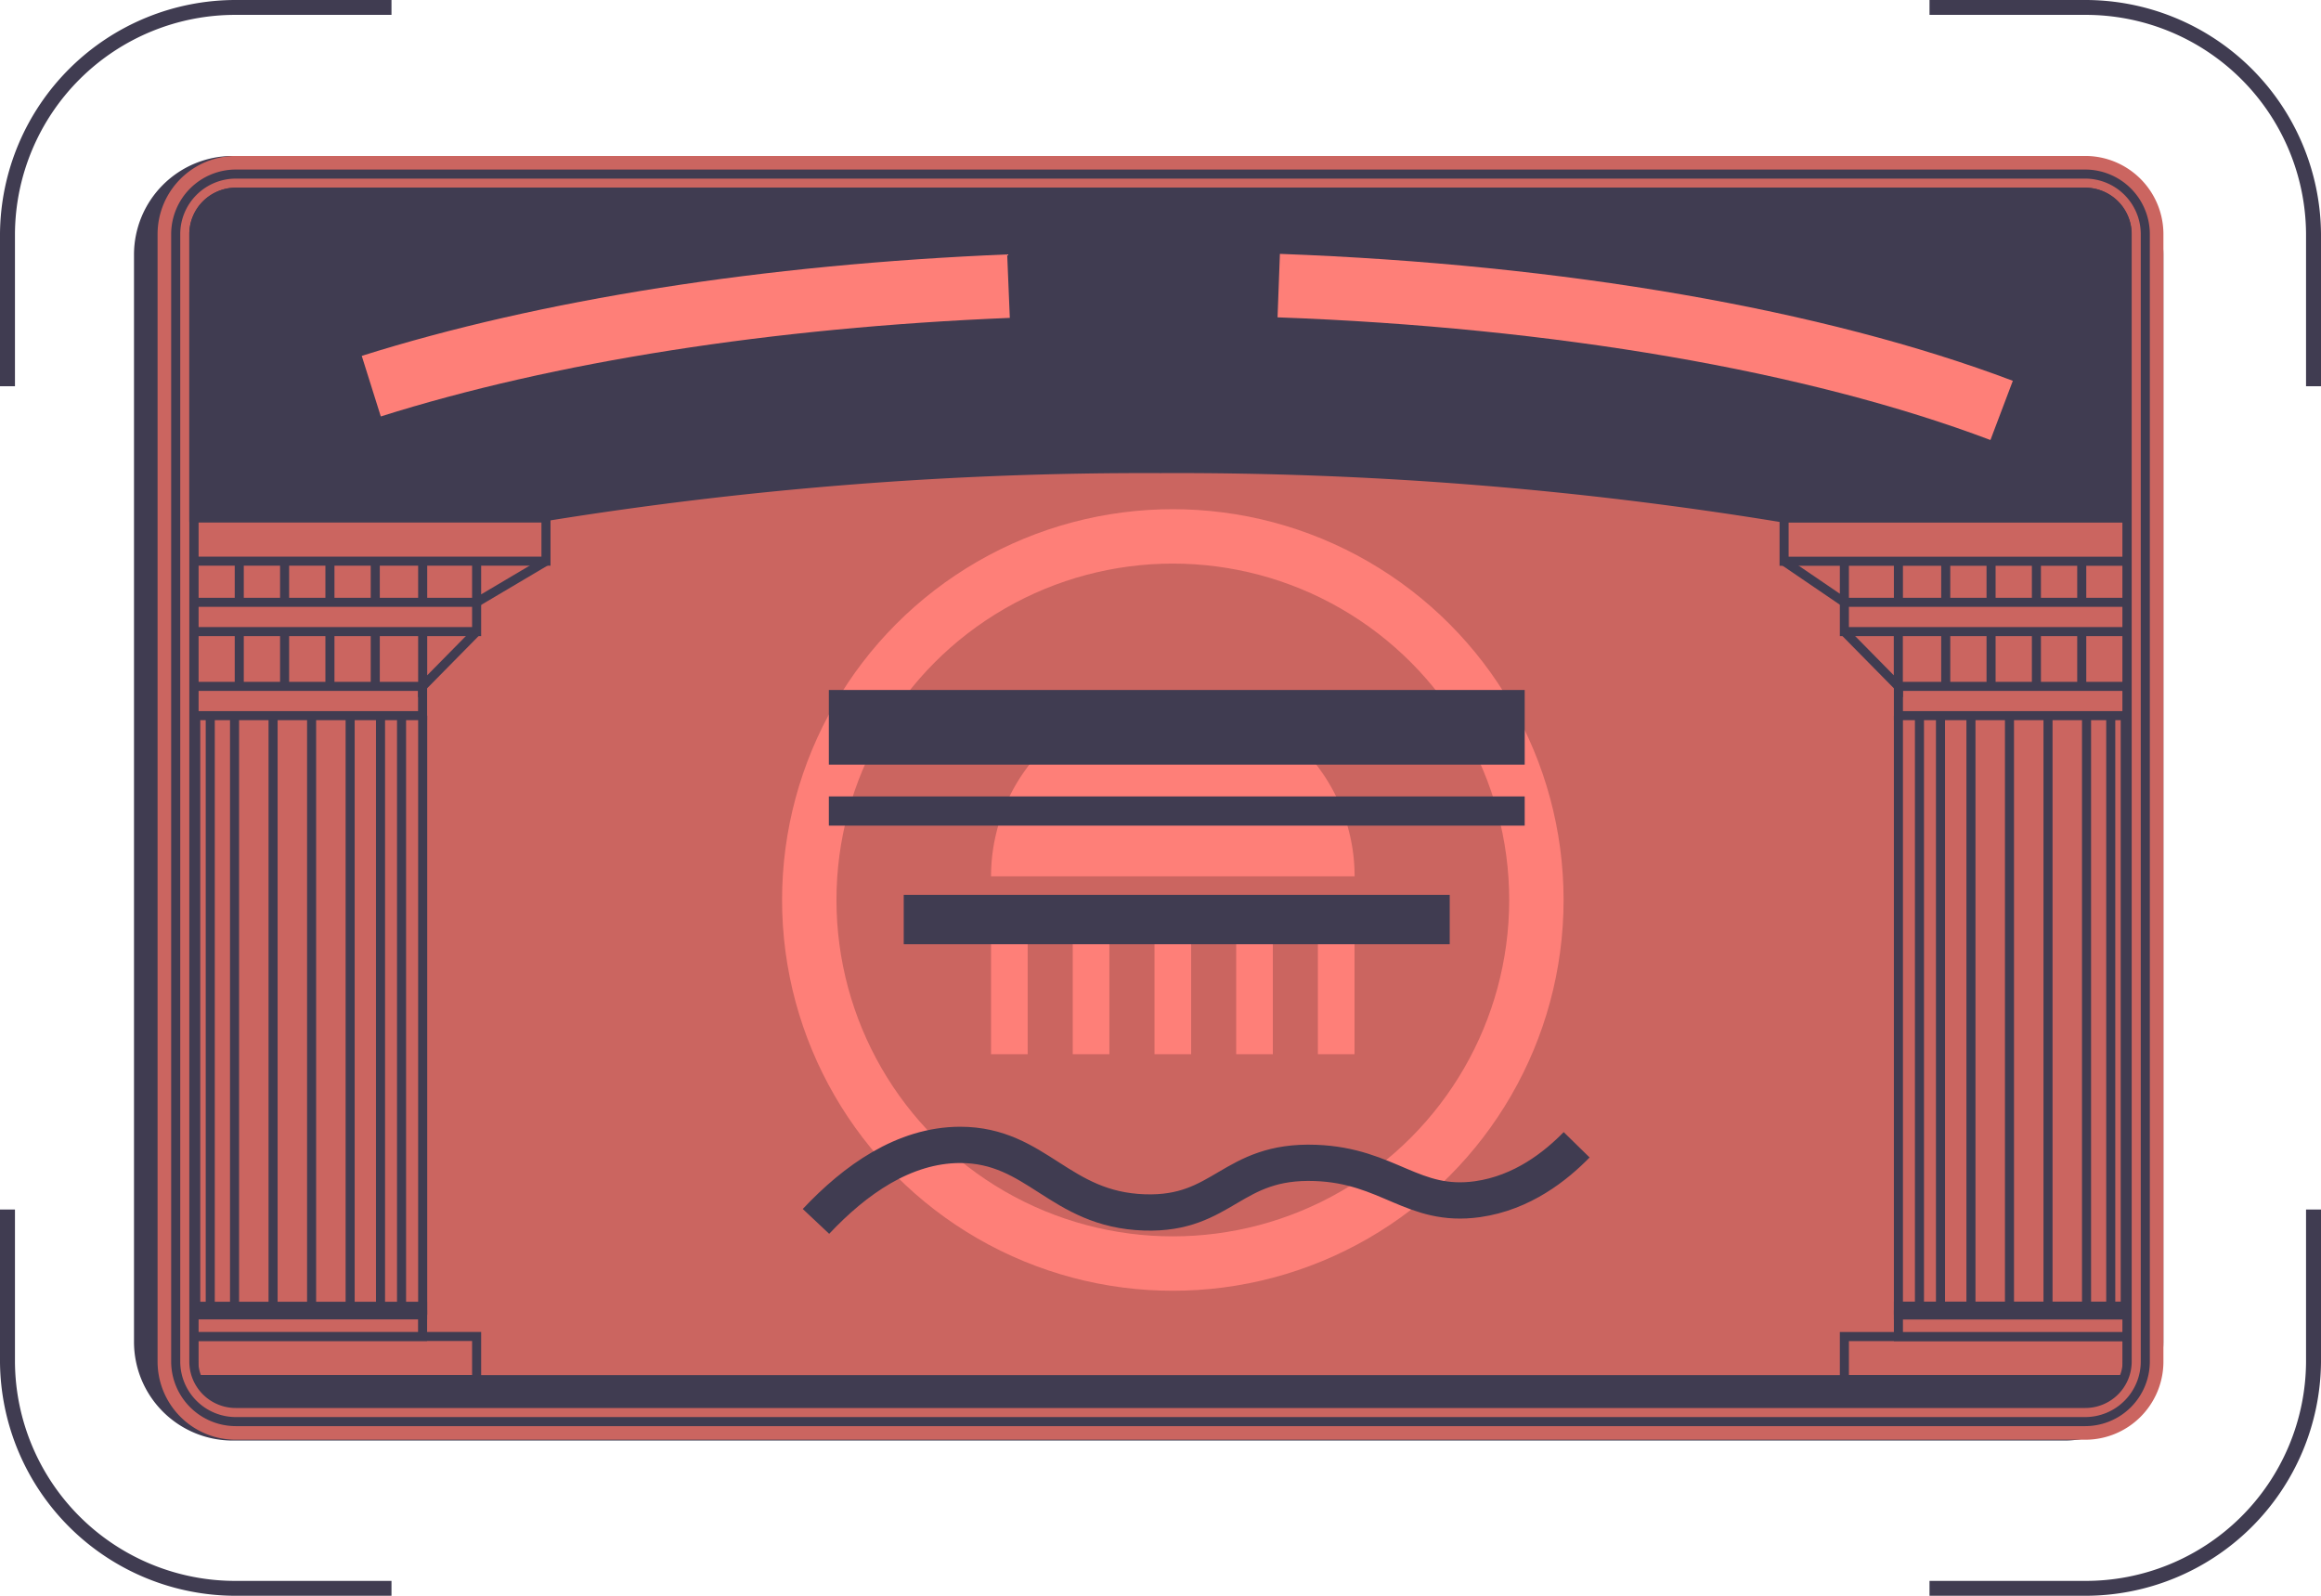 <svg id="Layer_1" data-name="Layer 1" xmlns="http://www.w3.org/2000/svg" xmlns:xlink="http://www.w3.org/1999/xlink" viewBox="0 0 256 176"><defs><style>.cls-1,.cls-5,.cls-7{fill:none;}.cls-1,.cls-4,.cls-7,.cls-9{stroke:#403c51;}.cls-1,.cls-4,.cls-5,.cls-7,.cls-9{stroke-miterlimit:10;}.cls-2,.cls-4{fill:#403c51;}.cls-3,.cls-9{fill:#cb6560;}.cls-5{stroke:#fe7f78;stroke-width:6px;}.cls-6{fill:#fe7f78;}.cls-7{stroke-width:4px;}.cls-8{clip-path:url(#clip-path);}</style><clipPath id="clip-path"><path class="cls-1" d="M26,154.79a4.62,4.62,0,0,1-4.62-4.62V25.83A4.63,4.63,0,0,1,26,21.2H230a4.63,4.63,0,0,1,4.62,4.63V150.17a4.62,4.62,0,0,1-4.62,4.62Z"/></clipPath></defs><path class="cls-2" d="M227.73,17.2H25.66A10.89,10.89,0,0,0,14.78,28.08V148a10.88,10.88,0,0,0,10.88,10.88H227.73a10.31,10.31,0,0,0,1.58-.12,10.87,10.87,0,0,0,9.3-10.76V28.08A10.88,10.88,0,0,0,227.73,17.2Z"/><path class="cls-3" d="M230,17.2H26a8.63,8.63,0,0,0-8.62,8.63V150.17A8.62,8.62,0,0,0,26,158.79H230a8.62,8.62,0,0,0,8.62-8.62V25.83A8.63,8.63,0,0,0,230,17.2Zm8.62,44.6"/><path class="cls-1" d="M26,156.79a6.63,6.63,0,0,1-6.62-6.62V25.83A6.63,6.63,0,0,1,26,19.2H230a6.63,6.63,0,0,1,6.62,6.63V150.17a6.63,6.63,0,0,1-6.62,6.62Z"/><path class="cls-2" d="M256,42.6h-1.65V25.78A24.3,24.3,0,0,0,229.94,1.64H212.82V0h17.12A26,26,0,0,1,256,25.78Z"/><path class="cls-2" d="M1.65,42.6H0V25.78A26,26,0,0,1,26.06,0H43.18V1.64H26.06A24.3,24.3,0,0,0,1.65,25.78Z"/><path class="cls-2" d="M43.18,176H26.06A26,26,0,0,1,0,150.22V133.4H1.65v16.82a24.3,24.3,0,0,0,24.41,24.14H43.18Z"/><path class="cls-2" d="M229.94,176H212.82v-1.64h17.12a24.3,24.3,0,0,0,24.41-24.14V133.4H256v16.82A26,26,0,0,1,229.94,176Z"/><path class="cls-4" d="M128,51.68a413.34,413.34,0,0,1,69.15,5.52c18.13,3.08,37.46-1.07,37.46-1.07V25.83A4.63,4.63,0,0,0,230,21.2H26a4.63,4.63,0,0,0-4.62,4.63v31.3s20.06,2.94,39-.19A414.89,414.89,0,0,1,128,51.68Z"/><circle class="cls-5" cx="129.36" cy="99.26" r="40.1"/><path class="cls-6" d="M149.41,96.65a20.05,20.05,0,1,0-40.1,0Z"/><rect class="cls-6" x="109.31" y="101.72" width="4.04" height="14.55"/><rect class="cls-6" x="118.32" y="101.72" width="4.04" height="14.55"/><rect class="cls-6" x="127.34" y="101.72" width="4.04" height="14.55"/><rect class="cls-6" x="136.35" y="101.72" width="4.04" height="14.55"/><rect class="cls-6" x="145.36" y="101.72" width="4.04" height="14.55"/><rect class="cls-4" x="91.92" y="76.6" width="75.75" height="7.24"/><rect class="cls-4" x="100.18" y="99.2" width="59.22" height="4.44"/><rect class="cls-4" x="91.92" y="88.34" width="75.75" height="2.22"/><path class="cls-7" d="M90,134.71c4.3-4.57,9.68-8.42,15.89-8.44,8.5,0,10.93,7.15,20.35,7.45,8.74.28,9.54-5.81,18.86-5.46,8.09.3,10.72,5,17.87,4,4.94-.7,8.62-3.64,10.93-6"/><g class="cls-8"><rect class="cls-9" x="21.39" y="75.7" width="25.22" height="3.23"/><rect class="cls-9" x="21.39" y="147.4" width="31.18" height="4.76"/><rect class="cls-9" x="21.39" y="144.07" width="25.22" height="0.96"/><rect class="cls-9" x="21.39" y="145.02" width="25.22" height="2.38"/><line class="cls-9" x1="46.62" y1="145.02" x2="46.62" y2="78.93"/><line class="cls-9" x1="41.97" y1="145.02" x2="41.97" y2="78.93"/><line class="cls-9" x1="44.29" y1="145.02" x2="44.29" y2="78.93"/><line class="cls-9" x1="38.62" y1="145.02" x2="38.62" y2="78.93"/><line class="cls-9" x1="34.37" y1="145.02" x2="34.37" y2="78.93"/><line class="cls-9" x1="30.12" y1="145.02" x2="30.12" y2="78.93"/><line class="cls-9" x1="25.87" y1="145.02" x2="25.87" y2="78.93"/><line class="cls-9" x1="23.19" y1="145.02" x2="23.19" y2="78.93"/><line class="cls-9" x1="21.59" y1="145.02" x2="21.59" y2="78.93"/><line class="cls-9" x1="26.39" y1="75.7" x2="26.39" y2="69.66"/><line class="cls-9" x1="31.39" y1="75.7" x2="31.39" y2="69.66"/><line class="cls-9" x1="36.39" y1="75.7" x2="36.39" y2="69.66"/><line class="cls-9" x1="41.39" y1="75.7" x2="41.39" y2="69.66"/><line class="cls-9" x1="26.39" y1="66.43" x2="26.39" y2="61.9"/><line class="cls-9" x1="21.39" y1="66.43" x2="21.39" y2="61.9"/><line class="cls-9" x1="31.39" y1="66.43" x2="31.39" y2="61.9"/><line class="cls-9" x1="36.39" y1="66.43" x2="36.39" y2="61.9"/><line class="cls-9" x1="41.39" y1="66.43" x2="41.39" y2="61.9"/><line class="cls-9" x1="46.62" y1="66.43" x2="46.62" y2="61.9"/><polyline class="cls-9" points="52.57 61.9 52.57 66.43 60.22 61.9"/><polyline class="cls-9" points="46.62 69.66 46.62 75.7 52.57 69.66"/><rect class="cls-9" x="21.39" y="66.43" width="31.18" height="3.23"/><rect class="cls-9" x="21.39" y="57.13" width="38.83" height="4.76"/><line class="cls-9" x1="21.39" y1="75.7" x2="21.39" y2="69.66"/><rect class="cls-9" x="209.39" y="75.7" width="25.22" height="3.23" transform="translate(444 154.63) rotate(180)"/><rect class="cls-9" x="203.43" y="147.4" width="31.18" height="4.76" transform="translate(438.04 299.57) rotate(180)"/><rect class="cls-9" x="209.39" y="144.07" width="25.22" height="0.96" transform="translate(444 289.09) rotate(180)"/><rect class="cls-9" x="209.39" y="145.02" width="25.22" height="2.38" transform="translate(444 292.43) rotate(180)"/><line class="cls-9" x1="209.39" y1="145.02" x2="209.39" y2="78.93"/><line class="cls-9" x1="214.03" y1="145.02" x2="214.03" y2="78.93"/><line class="cls-9" x1="211.71" y1="145.02" x2="211.71" y2="78.93"/><line class="cls-9" x1="217.39" y1="145.02" x2="217.39" y2="78.93"/><line class="cls-9" x1="221.64" y1="145.02" x2="221.64" y2="78.93"/><line class="cls-9" x1="225.89" y1="145.02" x2="225.89" y2="78.93"/><line class="cls-9" x1="230.14" y1="145.02" x2="230.14" y2="78.93"/><line class="cls-9" x1="232.81" y1="145.02" x2="232.81" y2="78.93"/><line class="cls-9" x1="234.41" y1="145.02" x2="234.41" y2="78.93"/><line class="cls-9" x1="229.61" y1="75.7" x2="229.61" y2="69.66"/><line class="cls-9" x1="224.61" y1="75.7" x2="224.61" y2="69.66"/><line class="cls-9" x1="219.61" y1="75.7" x2="219.61" y2="69.66"/><line class="cls-9" x1="214.61" y1="75.7" x2="214.61" y2="69.66"/><line class="cls-9" x1="229.61" y1="66.43" x2="229.61" y2="61.9"/><line class="cls-9" x1="234.61" y1="66.43" x2="234.61" y2="61.9"/><line class="cls-9" x1="224.61" y1="66.43" x2="224.61" y2="61.9"/><line class="cls-9" x1="219.61" y1="66.43" x2="219.61" y2="61.9"/><line class="cls-9" x1="214.61" y1="66.43" x2="214.61" y2="61.9"/><line class="cls-9" x1="209.39" y1="66.43" x2="209.39" y2="61.9"/><polyline class="cls-9" points="203.43 61.9 203.43 66.43 196.78 61.9"/><polyline class="cls-9" points="209.38 69.66 209.38 75.7 203.43 69.66"/><rect class="cls-9" x="203.43" y="66.43" width="31.18" height="3.23" transform="translate(438.04 136.09) rotate(180)"/><rect class="cls-9" x="196.78" y="57.13" width="37.83" height="4.76" transform="translate(431.39 119.03) rotate(180)"/><line class="cls-9" x1="234.61" y1="75.7" x2="234.61" y2="69.66"/><rect class="cls-4" x="21.39" y="152.17" width="213.22" height="2.62"/></g><path class="cls-1" d="M26,154.79a4.62,4.62,0,0,1-4.62-4.62V25.83A4.63,4.63,0,0,1,26,21.2H230a4.63,4.63,0,0,1,4.62,4.63V150.17a4.62,4.62,0,0,1-4.62,4.62Z"/><path class="cls-6" d="M219.54,48.53C199.39,40.92,171.46,36.11,140.91,35l.26-7c31.29,1.15,60,6.12,80.84,14Z"/><path class="cls-6" d="M42,45.93l-2.1-6.68c19.68-6.2,44.3-10.08,71.19-11.19l.29,7C85.08,36.14,61.09,39.91,42,45.93Z"/></svg>